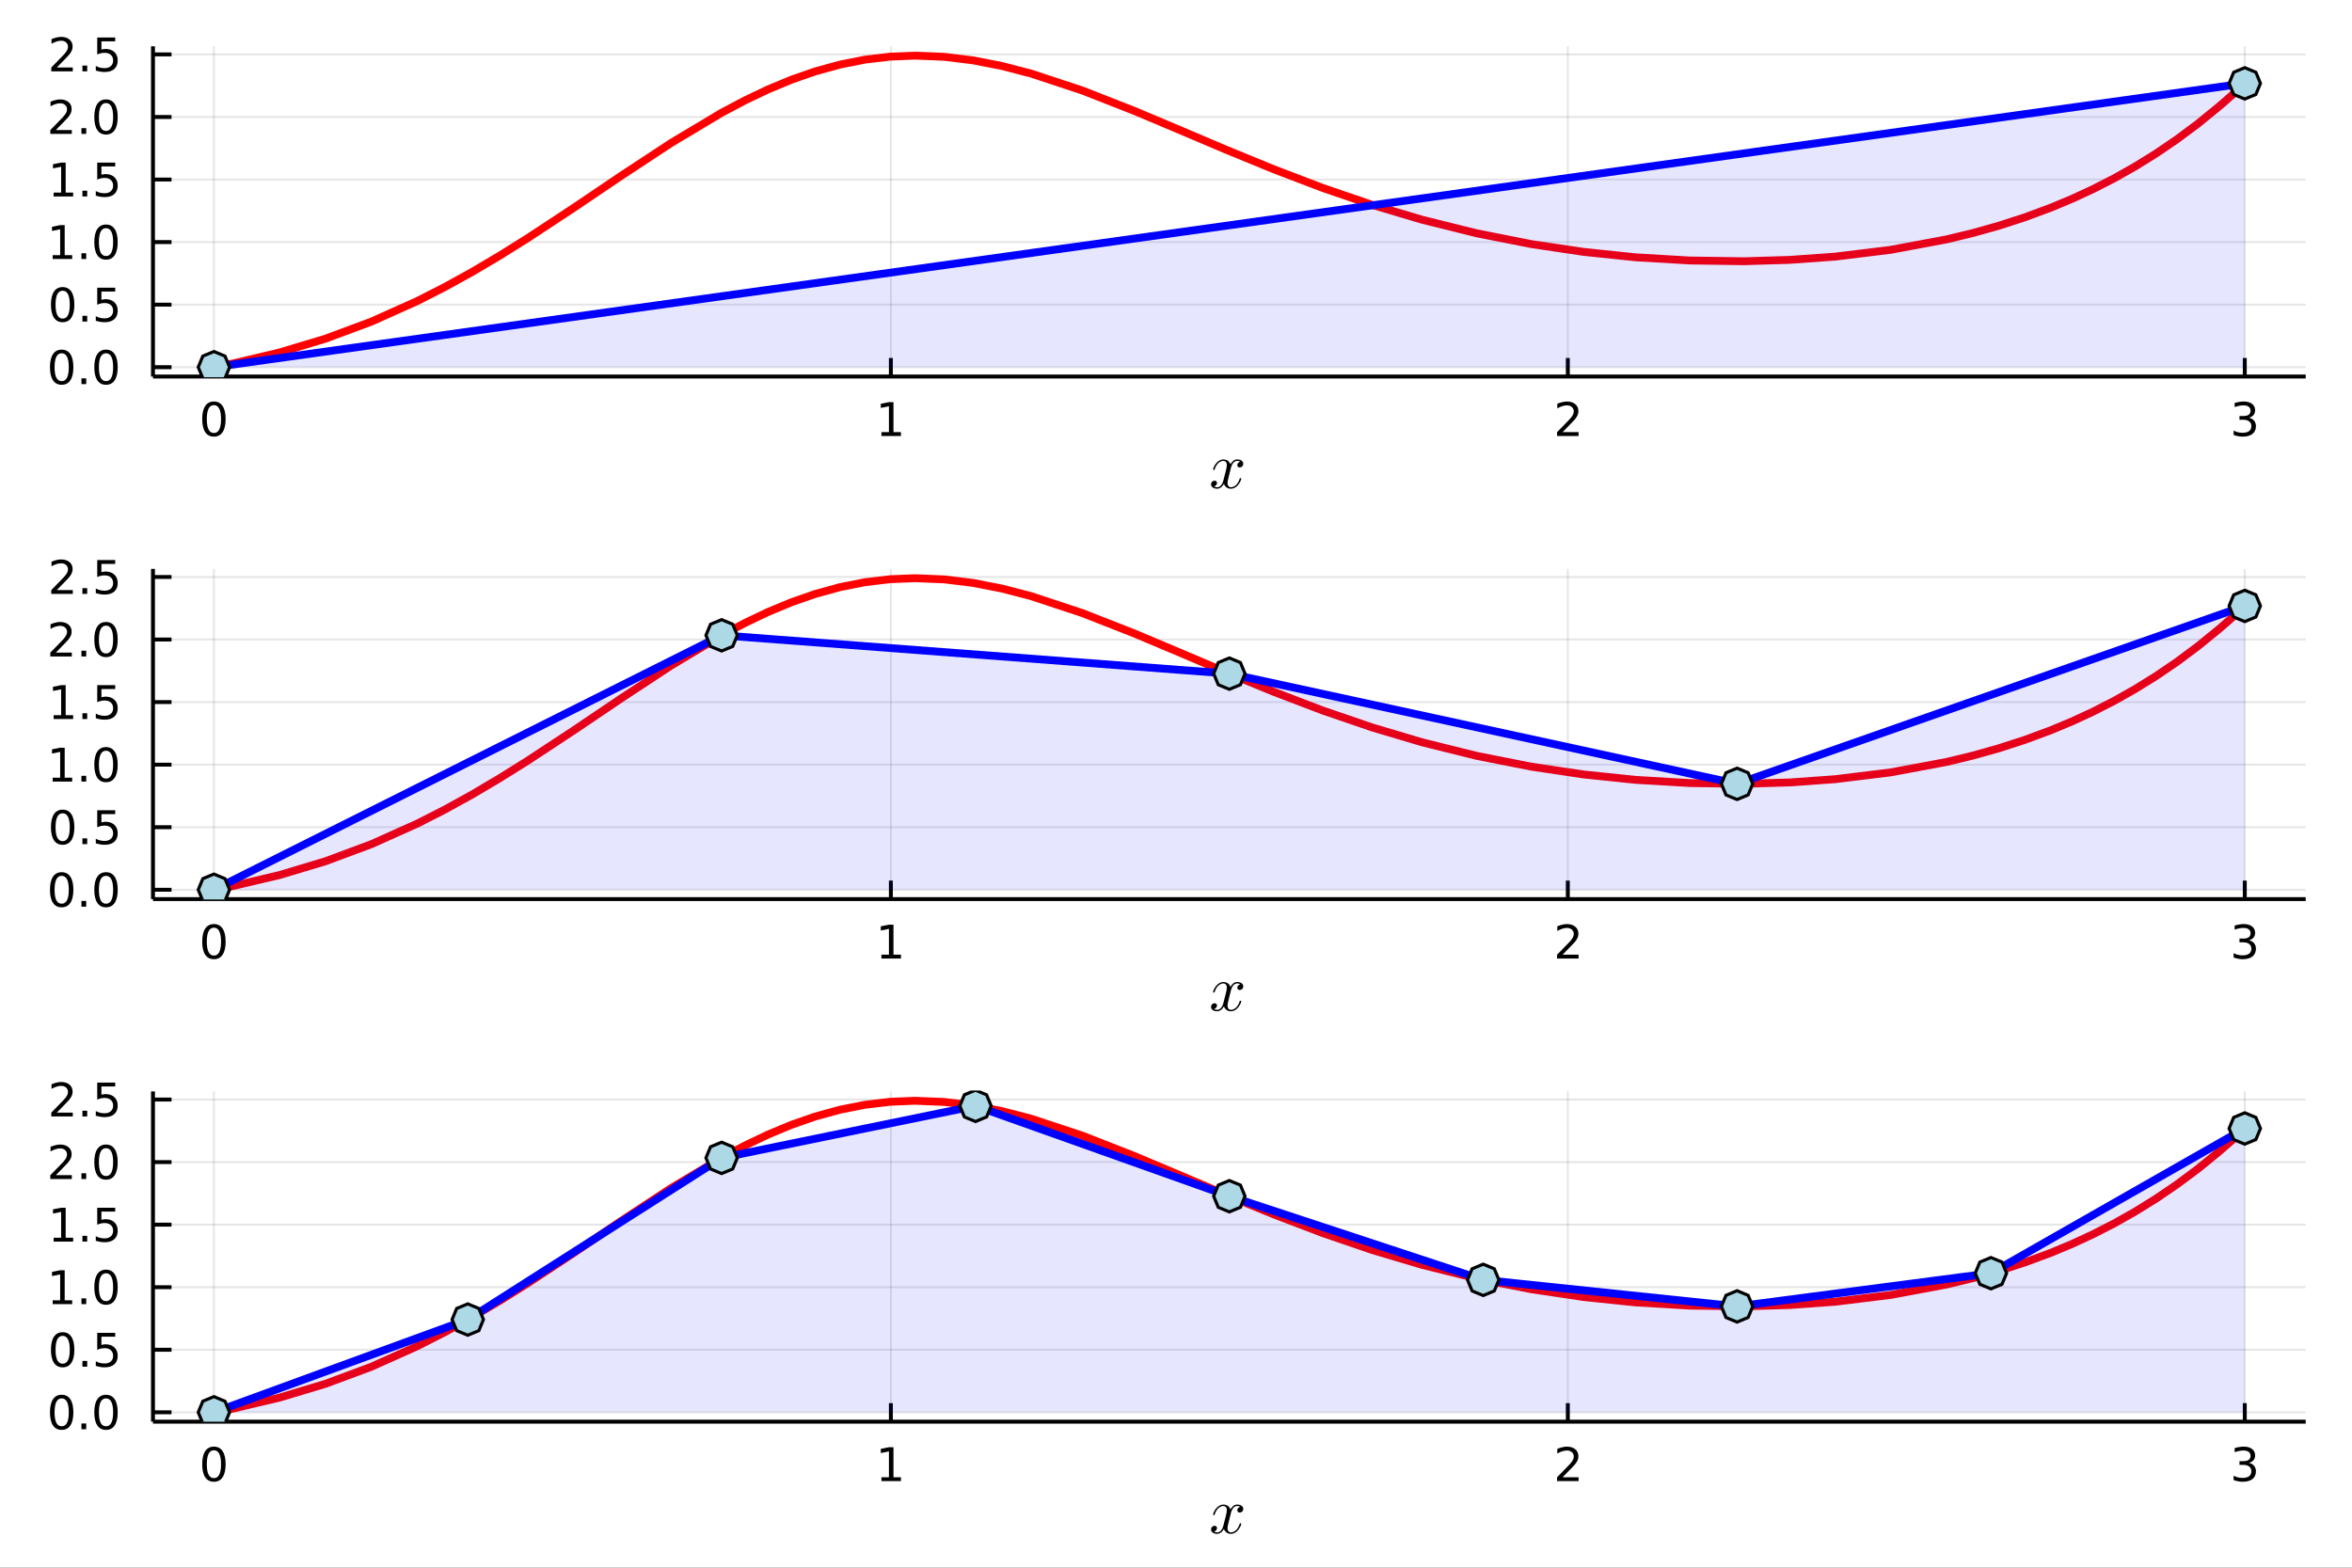 <?xml version="1.0" encoding="utf-8"?>
<svg xmlns="http://www.w3.org/2000/svg" xmlns:xlink="http://www.w3.org/1999/xlink" width="600" height="400" viewBox="0 0 2400 1600">
<rect x="0" y="0" width="2400" height="1600" fill="#333333" stroke="none"/>
<defs>
  <clipPath id="clip820">
    <rect x="0" y="0" width="2400" height="1600"/>
  </clipPath>
</defs>
<path clip-path="url(#clip820)" d="
M0 1600 L2400 1600 L2400 0 L0 0  Z
  " fill="#ffffff" fill-rule="evenodd" fill-opacity="1"/>
<defs>
  <clipPath id="clip821">
    <rect x="480" y="0" width="1681" height="1600"/>
  </clipPath>
</defs>
<defs>
  <clipPath id="clip822">
    <rect x="156" y="1113" width="2198" height="338"/>
  </clipPath>
</defs>
<path clip-path="url(#clip820)" d="
M156.112 384.294 L2352.76 384.294 L2352.76 47.244 L156.112 47.244  Z
  " fill="#ffffff" fill-rule="evenodd" fill-opacity="1"/>
<defs>
  <clipPath id="clip823">
    <rect x="156" y="47" width="2198" height="338"/>
  </clipPath>
</defs>
<polyline clip-path="url(#clip823)" style="stroke:#000000; stroke-linecap:butt; stroke-linejoin:round; stroke-width:2; stroke-opacity:0.1; fill:none" points="
  218.281,384.294 218.281,47.244 
  "/>
<polyline clip-path="url(#clip823)" style="stroke:#000000; stroke-linecap:butt; stroke-linejoin:round; stroke-width:2; stroke-opacity:0.1; fill:none" points="
  909.05,384.294 909.05,47.244 
  "/>
<polyline clip-path="url(#clip823)" style="stroke:#000000; stroke-linecap:butt; stroke-linejoin:round; stroke-width:2; stroke-opacity:0.1; fill:none" points="
  1599.82,384.294 1599.82,47.244 
  "/>
<polyline clip-path="url(#clip823)" style="stroke:#000000; stroke-linecap:butt; stroke-linejoin:round; stroke-width:2; stroke-opacity:0.1; fill:none" points="
  2290.59,384.294 2290.59,47.244 
  "/>
<polyline clip-path="url(#clip820)" style="stroke:#000000; stroke-linecap:butt; stroke-linejoin:round; stroke-width:4; stroke-opacity:1; fill:none" points="
  156.112,384.294 2352.76,384.294 
  "/>
<polyline clip-path="url(#clip820)" style="stroke:#000000; stroke-linecap:butt; stroke-linejoin:round; stroke-width:4; stroke-opacity:1; fill:none" points="
  218.281,384.294 218.281,365.396 
  "/>
<polyline clip-path="url(#clip820)" style="stroke:#000000; stroke-linecap:butt; stroke-linejoin:round; stroke-width:4; stroke-opacity:1; fill:none" points="
  909.05,384.294 909.05,365.396 
  "/>
<polyline clip-path="url(#clip820)" style="stroke:#000000; stroke-linecap:butt; stroke-linejoin:round; stroke-width:4; stroke-opacity:1; fill:none" points="
  1599.82,384.294 1599.82,365.396 
  "/>
<polyline clip-path="url(#clip820)" style="stroke:#000000; stroke-linecap:butt; stroke-linejoin:round; stroke-width:4; stroke-opacity:1; fill:none" points="
  2290.59,384.294 2290.59,365.396 
  "/>
<path clip-path="url(#clip820)" d="M218.281 413.484 Q214.67 413.484 212.842 417.049 Q211.036 420.591 211.036 427.72 Q211.036 434.827 212.842 438.392 Q214.67 441.933 218.281 441.933 Q221.916 441.933 223.721 438.392 Q225.55 434.827 225.55 427.72 Q225.55 420.591 223.721 417.049 Q221.916 413.484 218.281 413.484 M218.281 409.781 Q224.091 409.781 227.147 414.387 Q230.226 418.97 230.226 427.72 Q230.226 436.447 227.147 441.054 Q224.091 445.637 218.281 445.637 Q212.471 445.637 209.392 441.054 Q206.337 436.447 206.337 427.72 Q206.337 418.97 209.392 414.387 Q212.471 409.781 218.281 409.781 Z" fill="#000000" fill-rule="evenodd" fill-opacity="1" /><path clip-path="url(#clip820)" d="M899.432 441.03 L907.071 441.03 L907.071 414.665 L898.76 416.331 L898.76 412.072 L907.024 410.406 L911.7 410.406 L911.7 441.03 L919.339 441.03 L919.339 444.966 L899.432 444.966 L899.432 441.03 Z" fill="#000000" fill-rule="evenodd" fill-opacity="1" /><path clip-path="url(#clip820)" d="M1594.47 441.03 L1610.79 441.03 L1610.79 444.966 L1588.85 444.966 L1588.85 441.03 Q1591.51 438.276 1596.09 433.646 Q1600.7 428.993 1601.88 427.651 Q1604.12 425.128 1605 423.392 Q1605.91 421.632 1605.91 419.943 Q1605.91 417.188 1603.96 415.452 Q1602.04 413.716 1598.94 413.716 Q1596.74 413.716 1594.29 414.48 Q1591.86 415.244 1589.08 416.794 L1589.08 412.072 Q1591.9 410.938 1594.36 410.359 Q1596.81 409.781 1598.85 409.781 Q1604.22 409.781 1607.41 412.466 Q1610.61 415.151 1610.61 419.642 Q1610.61 421.771 1609.8 423.693 Q1609.01 425.591 1606.9 428.183 Q1606.32 428.855 1603.22 432.072 Q1600.12 435.267 1594.47 441.03 Z" fill="#000000" fill-rule="evenodd" fill-opacity="1" /><path clip-path="url(#clip820)" d="M2294.83 426.331 Q2298.19 427.049 2300.07 429.318 Q2301.96 431.586 2301.96 434.919 Q2301.96 440.035 2298.45 442.836 Q2294.93 445.637 2288.45 445.637 Q2286.27 445.637 2283.95 445.197 Q2281.66 444.78 2279.21 443.924 L2279.21 439.41 Q2281.15 440.544 2283.47 441.123 Q2285.78 441.702 2288.31 441.702 Q2292.7 441.702 2295 439.966 Q2297.31 438.23 2297.31 434.919 Q2297.31 431.864 2295.16 430.151 Q2293.03 428.415 2289.21 428.415 L2285.18 428.415 L2285.18 424.572 L2289.39 424.572 Q2292.84 424.572 2294.67 423.206 Q2296.5 421.818 2296.5 419.225 Q2296.5 416.563 2294.6 415.151 Q2292.73 413.716 2289.21 413.716 Q2287.29 413.716 2285.09 414.132 Q2282.89 414.549 2280.25 415.429 L2280.25 411.262 Q2282.91 410.521 2285.23 410.151 Q2287.57 409.781 2289.63 409.781 Q2294.95 409.781 2298.05 412.211 Q2301.15 414.619 2301.15 418.739 Q2301.15 421.609 2299.51 423.6 Q2297.87 425.568 2294.83 426.331 Z" fill="#000000" fill-rule="evenodd" fill-opacity="1" /><path clip-path="url(#clip820)" d="M1268.61 473.249 Q1268.61 475.053 1267.48 476.083 Q1266.35 477.082 1265.06 477.082 Q1263.84 477.082 1263.2 476.373 Q1262.55 475.665 1262.55 474.763 Q1262.55 473.539 1263.45 472.476 Q1264.36 471.413 1265.71 471.188 Q1264.39 470.351 1262.42 470.351 Q1261.14 470.351 1260.01 471.027 Q1258.91 471.703 1258.24 472.573 Q1257.59 473.442 1257.01 474.698 Q1256.47 475.922 1256.24 476.663 Q1256.05 477.371 1255.89 478.144 L1253.63 487.162 Q1252.54 491.445 1252.54 492.959 Q1252.54 494.827 1253.44 496.083 Q1254.34 497.307 1256.14 497.307 Q1256.85 497.307 1257.66 497.114 Q1258.46 496.888 1259.49 496.309 Q1260.56 495.697 1261.49 494.795 Q1262.46 493.861 1263.39 492.283 Q1264.32 490.705 1264.94 488.676 Q1265.13 487.967 1265.77 487.967 Q1266.58 487.967 1266.58 488.611 Q1266.58 489.159 1266.13 490.318 Q1265.71 491.445 1264.77 492.927 Q1263.87 494.376 1262.68 495.697 Q1261.49 496.985 1259.72 497.887 Q1257.95 498.788 1256.01 498.788 Q1253.25 498.788 1251.41 497.307 Q1249.57 495.825 1248.9 493.764 Q1248.74 494.054 1248.51 494.441 Q1248.29 494.827 1247.61 495.697 Q1246.97 496.534 1246.22 497.178 Q1245.48 497.79 1244.32 498.273 Q1243.2 498.788 1241.97 498.788 Q1240.43 498.788 1239.04 498.338 Q1237.69 497.887 1236.72 496.856 Q1235.76 495.825 1235.76 494.408 Q1235.76 492.83 1236.82 491.735 Q1237.92 490.608 1239.4 490.608 Q1240.33 490.608 1241.07 491.156 Q1241.84 491.703 1241.84 492.895 Q1241.84 494.215 1240.94 495.214 Q1240.04 496.212 1238.75 496.47 Q1240.07 497.307 1242.04 497.307 Q1244.16 497.307 1245.84 495.439 Q1247.51 493.571 1248.32 490.447 Q1250.31 482.943 1251.09 479.594 Q1251.86 476.212 1251.86 474.763 Q1251.86 473.41 1251.51 472.476 Q1251.15 471.542 1250.54 471.124 Q1249.96 470.673 1249.41 470.512 Q1248.9 470.351 1248.32 470.351 Q1247.35 470.351 1246.26 470.737 Q1245.19 471.124 1243.91 472.025 Q1242.65 472.895 1241.46 474.698 Q1240.27 476.502 1239.46 478.982 Q1239.3 479.723 1238.59 479.723 Q1237.82 479.69 1237.82 479.046 Q1237.82 478.499 1238.24 477.371 Q1238.69 476.212 1239.59 474.763 Q1240.52 473.314 1241.72 472.025 Q1242.94 470.705 1244.71 469.803 Q1246.51 468.901 1248.45 468.901 Q1249.32 468.901 1250.15 469.095 Q1251.02 469.256 1252.05 469.739 Q1253.12 470.222 1254.05 471.285 Q1254.98 472.347 1255.56 473.893 Q1255.95 473.153 1256.47 472.444 Q1257.01 471.735 1257.85 470.866 Q1258.72 469.964 1259.91 469.449 Q1261.14 468.901 1262.49 468.901 Q1263.81 468.901 1265.1 469.256 Q1266.39 469.578 1267.48 470.64 Q1268.61 471.671 1268.61 473.249 Z" fill="#000000" fill-rule="evenodd" fill-opacity="1" /><polyline clip-path="url(#clip823)" style="stroke:#000000; stroke-linecap:butt; stroke-linejoin:round; stroke-width:2; stroke-opacity:0.1; fill:none" points="
  156.112,374.754 2352.76,374.754 
  "/>
<polyline clip-path="url(#clip823)" style="stroke:#000000; stroke-linecap:butt; stroke-linejoin:round; stroke-width:2; stroke-opacity:0.1; fill:none" points="
  156.112,310.91 2352.76,310.91 
  "/>
<polyline clip-path="url(#clip823)" style="stroke:#000000; stroke-linecap:butt; stroke-linejoin:round; stroke-width:2; stroke-opacity:0.1; fill:none" points="
  156.112,247.066 2352.76,247.066 
  "/>
<polyline clip-path="url(#clip823)" style="stroke:#000000; stroke-linecap:butt; stroke-linejoin:round; stroke-width:2; stroke-opacity:0.1; fill:none" points="
  156.112,183.222 2352.76,183.222 
  "/>
<polyline clip-path="url(#clip823)" style="stroke:#000000; stroke-linecap:butt; stroke-linejoin:round; stroke-width:2; stroke-opacity:0.1; fill:none" points="
  156.112,119.378 2352.76,119.378 
  "/>
<polyline clip-path="url(#clip823)" style="stroke:#000000; stroke-linecap:butt; stroke-linejoin:round; stroke-width:2; stroke-opacity:0.1; fill:none" points="
  156.112,55.534 2352.76,55.534 
  "/>
<polyline clip-path="url(#clip820)" style="stroke:#000000; stroke-linecap:butt; stroke-linejoin:round; stroke-width:4; stroke-opacity:1; fill:none" points="
  156.112,384.294 156.112,47.244 
  "/>
<polyline clip-path="url(#clip820)" style="stroke:#000000; stroke-linecap:butt; stroke-linejoin:round; stroke-width:4; stroke-opacity:1; fill:none" points="
  156.112,374.754 175.01,374.754 
  "/>
<polyline clip-path="url(#clip820)" style="stroke:#000000; stroke-linecap:butt; stroke-linejoin:round; stroke-width:4; stroke-opacity:1; fill:none" points="
  156.112,310.91 175.01,310.91 
  "/>
<polyline clip-path="url(#clip820)" style="stroke:#000000; stroke-linecap:butt; stroke-linejoin:round; stroke-width:4; stroke-opacity:1; fill:none" points="
  156.112,247.066 175.01,247.066 
  "/>
<polyline clip-path="url(#clip820)" style="stroke:#000000; stroke-linecap:butt; stroke-linejoin:round; stroke-width:4; stroke-opacity:1; fill:none" points="
  156.112,183.222 175.01,183.222 
  "/>
<polyline clip-path="url(#clip820)" style="stroke:#000000; stroke-linecap:butt; stroke-linejoin:round; stroke-width:4; stroke-opacity:1; fill:none" points="
  156.112,119.378 175.01,119.378 
  "/>
<polyline clip-path="url(#clip820)" style="stroke:#000000; stroke-linecap:butt; stroke-linejoin:round; stroke-width:4; stroke-opacity:1; fill:none" points="
  156.112,55.534 175.01,55.534 
  "/>
<path clip-path="url(#clip820)" d="M62.937 360.553 Q59.325 360.553 57.497 364.118 Q55.691 367.66 55.691 374.789 Q55.691 381.896 57.497 385.46 Q59.325 389.002 62.937 389.002 Q66.571 389.002 68.376 385.46 Q70.205 381.896 70.205 374.789 Q70.205 367.66 68.376 364.118 Q66.571 360.553 62.937 360.553 M62.937 356.849 Q68.747 356.849 71.802 361.456 Q74.881 366.039 74.881 374.789 Q74.881 383.516 71.802 388.122 Q68.747 392.706 62.937 392.706 Q57.126 392.706 54.048 388.122 Q50.992 383.516 50.992 374.789 Q50.992 366.039 54.048 361.456 Q57.126 356.849 62.937 356.849 Z" fill="#000000" fill-rule="evenodd" fill-opacity="1" /><path clip-path="url(#clip820)" d="M83.098 386.155 L87.983 386.155 L87.983 392.034 L83.098 392.034 L83.098 386.155 Z" fill="#000000" fill-rule="evenodd" fill-opacity="1" /><path clip-path="url(#clip820)" d="M108.168 360.553 Q104.557 360.553 102.728 364.118 Q100.922 367.66 100.922 374.789 Q100.922 381.896 102.728 385.46 Q104.557 389.002 108.168 389.002 Q111.802 389.002 113.608 385.46 Q115.436 381.896 115.436 374.789 Q115.436 367.66 113.608 364.118 Q111.802 360.553 108.168 360.553 M108.168 356.849 Q113.978 356.849 117.033 361.456 Q120.112 366.039 120.112 374.789 Q120.112 383.516 117.033 388.122 Q113.978 392.706 108.168 392.706 Q102.358 392.706 99.279 388.122 Q96.223 383.516 96.223 374.789 Q96.223 366.039 99.279 361.456 Q102.358 356.849 108.168 356.849 Z" fill="#000000" fill-rule="evenodd" fill-opacity="1" /><path clip-path="url(#clip820)" d="M63.932 296.709 Q60.321 296.709 58.492 300.274 Q56.687 303.816 56.687 310.945 Q56.687 318.052 58.492 321.616 Q60.321 325.158 63.932 325.158 Q67.566 325.158 69.372 321.616 Q71.2 318.052 71.2 310.945 Q71.2 303.816 69.372 300.274 Q67.566 296.709 63.932 296.709 M63.932 293.005 Q69.742 293.005 72.798 297.612 Q75.876 302.195 75.876 310.945 Q75.876 319.672 72.798 324.278 Q69.742 328.862 63.932 328.862 Q58.122 328.862 55.043 324.278 Q51.987 319.672 51.987 310.945 Q51.987 302.195 55.043 297.612 Q58.122 293.005 63.932 293.005 Z" fill="#000000" fill-rule="evenodd" fill-opacity="1" /><path clip-path="url(#clip820)" d="M84.094 322.311 L88.978 322.311 L88.978 328.19 L84.094 328.19 L84.094 322.311 Z" fill="#000000" fill-rule="evenodd" fill-opacity="1" /><path clip-path="url(#clip820)" d="M99.21 293.63 L117.566 293.63 L117.566 297.566 L103.492 297.566 L103.492 306.038 Q104.51 305.691 105.529 305.529 Q106.547 305.343 107.566 305.343 Q113.353 305.343 116.733 308.515 Q120.112 311.686 120.112 317.103 Q120.112 322.681 116.64 325.783 Q113.168 328.862 106.848 328.862 Q104.672 328.862 102.404 328.491 Q100.159 328.121 97.751 327.38 L97.751 322.681 Q99.835 323.815 102.057 324.371 Q104.279 324.927 106.756 324.927 Q110.76 324.927 113.098 322.82 Q115.436 320.714 115.436 317.103 Q115.436 313.491 113.098 311.385 Q110.76 309.279 106.756 309.279 Q104.881 309.279 103.006 309.695 Q101.154 310.112 99.21 310.991 L99.21 293.63 Z" fill="#000000" fill-rule="evenodd" fill-opacity="1" /><path clip-path="url(#clip820)" d="M53.747 260.411 L61.386 260.411 L61.386 234.046 L53.075 235.712 L53.075 231.453 L61.339 229.786 L66.015 229.786 L66.015 260.411 L73.654 260.411 L73.654 264.346 L53.747 264.346 L53.747 260.411 Z" fill="#000000" fill-rule="evenodd" fill-opacity="1" /><path clip-path="url(#clip820)" d="M83.098 258.467 L87.983 258.467 L87.983 264.346 L83.098 264.346 L83.098 258.467 Z" fill="#000000" fill-rule="evenodd" fill-opacity="1" /><path clip-path="url(#clip820)" d="M108.168 232.865 Q104.557 232.865 102.728 236.43 Q100.922 239.972 100.922 247.101 Q100.922 254.208 102.728 257.772 Q104.557 261.314 108.168 261.314 Q111.802 261.314 113.608 257.772 Q115.436 254.208 115.436 247.101 Q115.436 239.972 113.608 236.43 Q111.802 232.865 108.168 232.865 M108.168 229.161 Q113.978 229.161 117.033 233.768 Q120.112 238.351 120.112 247.101 Q120.112 255.828 117.033 260.434 Q113.978 265.018 108.168 265.018 Q102.358 265.018 99.279 260.434 Q96.223 255.828 96.223 247.101 Q96.223 238.351 99.279 233.768 Q102.358 229.161 108.168 229.161 Z" fill="#000000" fill-rule="evenodd" fill-opacity="1" /><path clip-path="url(#clip820)" d="M54.742 196.567 L62.381 196.567 L62.381 170.202 L54.071 171.868 L54.071 167.609 L62.335 165.942 L67.011 165.942 L67.011 196.567 L74.649 196.567 L74.649 200.502 L54.742 200.502 L54.742 196.567 Z" fill="#000000" fill-rule="evenodd" fill-opacity="1" /><path clip-path="url(#clip820)" d="M84.094 194.623 L88.978 194.623 L88.978 200.502 L84.094 200.502 L84.094 194.623 Z" fill="#000000" fill-rule="evenodd" fill-opacity="1" /><path clip-path="url(#clip820)" d="M99.21 165.942 L117.566 165.942 L117.566 169.878 L103.492 169.878 L103.492 178.35 Q104.51 178.003 105.529 177.841 Q106.547 177.655 107.566 177.655 Q113.353 177.655 116.733 180.827 Q120.112 183.998 120.112 189.415 Q120.112 194.993 116.64 198.095 Q113.168 201.174 106.848 201.174 Q104.672 201.174 102.404 200.803 Q100.159 200.433 97.751 199.692 L97.751 194.993 Q99.835 196.127 102.057 196.683 Q104.279 197.239 106.756 197.239 Q110.76 197.239 113.098 195.132 Q115.436 193.026 115.436 189.415 Q115.436 185.803 113.098 183.697 Q110.76 181.59 106.756 181.59 Q104.881 181.59 103.006 182.007 Q101.154 182.424 99.21 183.303 L99.21 165.942 Z" fill="#000000" fill-rule="evenodd" fill-opacity="1" /><path clip-path="url(#clip820)" d="M56.964 132.723 L73.284 132.723 L73.284 136.658 L51.339 136.658 L51.339 132.723 Q54.001 129.969 58.585 125.339 Q63.191 120.686 64.372 119.344 Q66.617 116.821 67.497 115.084 Q68.399 113.325 68.399 111.635 Q68.399 108.881 66.455 107.145 Q64.534 105.409 61.432 105.409 Q59.233 105.409 56.779 106.172 Q54.349 106.936 51.571 108.487 L51.571 103.765 Q54.395 102.631 56.849 102.052 Q59.302 101.473 61.339 101.473 Q66.71 101.473 69.904 104.159 Q73.099 106.844 73.099 111.334 Q73.099 113.464 72.288 115.385 Q71.501 117.284 69.395 119.876 Q68.816 120.547 65.714 123.765 Q62.612 126.959 56.964 132.723 Z" fill="#000000" fill-rule="evenodd" fill-opacity="1" /><path clip-path="url(#clip820)" d="M83.098 130.779 L87.983 130.779 L87.983 136.658 L83.098 136.658 L83.098 130.779 Z" fill="#000000" fill-rule="evenodd" fill-opacity="1" /><path clip-path="url(#clip820)" d="M108.168 105.177 Q104.557 105.177 102.728 108.742 Q100.922 112.284 100.922 119.413 Q100.922 126.52 102.728 130.084 Q104.557 133.626 108.168 133.626 Q111.802 133.626 113.608 130.084 Q115.436 126.52 115.436 119.413 Q115.436 112.284 113.608 108.742 Q111.802 105.177 108.168 105.177 M108.168 101.473 Q113.978 101.473 117.033 106.08 Q120.112 110.663 120.112 119.413 Q120.112 128.14 117.033 132.746 Q113.978 137.33 108.168 137.33 Q102.358 137.33 99.279 132.746 Q96.223 128.14 96.223 119.413 Q96.223 110.663 99.279 106.08 Q102.358 101.473 108.168 101.473 Z" fill="#000000" fill-rule="evenodd" fill-opacity="1" /><path clip-path="url(#clip820)" d="M57.96 68.879 L74.279 68.879 L74.279 72.814 L52.335 72.814 L52.335 68.879 Q54.997 66.125 59.58 61.495 Q64.186 56.842 65.367 55.5 Q67.612 52.977 68.492 51.24 Q69.395 49.481 69.395 47.791 Q69.395 45.037 67.45 43.301 Q65.529 41.565 62.427 41.565 Q60.228 41.565 57.775 42.328 Q55.344 43.092 52.566 44.643 L52.566 39.921 Q55.39 38.787 57.844 38.208 Q60.298 37.629 62.335 37.629 Q67.705 37.629 70.899 40.315 Q74.094 43 74.094 47.49 Q74.094 49.62 73.284 51.541 Q72.497 53.44 70.39 56.032 Q69.811 56.703 66.71 59.921 Q63.608 63.115 57.96 68.879 Z" fill="#000000" fill-rule="evenodd" fill-opacity="1" /><path clip-path="url(#clip820)" d="M84.094 66.935 L88.978 66.935 L88.978 72.814 L84.094 72.814 L84.094 66.935 Z" fill="#000000" fill-rule="evenodd" fill-opacity="1" /><path clip-path="url(#clip820)" d="M99.21 38.254 L117.566 38.254 L117.566 42.19 L103.492 42.19 L103.492 50.662 Q104.51 50.315 105.529 50.153 Q106.547 49.967 107.566 49.967 Q113.353 49.967 116.733 53.139 Q120.112 56.31 120.112 61.727 Q120.112 67.305 116.64 70.407 Q113.168 73.486 106.848 73.486 Q104.672 73.486 102.404 73.115 Q100.159 72.745 97.751 72.004 L97.751 67.305 Q99.835 68.439 102.057 68.995 Q104.279 69.55 106.756 69.55 Q110.76 69.55 113.098 67.444 Q115.436 65.338 115.436 61.727 Q115.436 58.115 113.098 56.009 Q110.76 53.903 106.756 53.903 Q104.881 53.903 103.006 54.319 Q101.154 54.736 99.21 55.615 L99.21 38.254 Z" fill="#000000" fill-rule="evenodd" fill-opacity="1" /><polyline clip-path="url(#clip823)" style="stroke:#ff0000; stroke-linecap:butt; stroke-linejoin:round; stroke-width:8; stroke-opacity:1; fill:none" points="
  218.281,374.754 223.341,373.805 228.4,372.828 233.46,371.823 238.519,370.788 285.301,359.731 332.083,345.682 378.865,328.277 425.646,307.315 453.76,293.011 
  481.874,277.491 509.988,260.865 538.102,243.287 585.642,211.998 633.182,179.886 684.824,145.913 736.465,115.027 760.27,102.421 784.074,91.103 807.879,81.232 
  831.684,72.936 857.204,65.899 882.725,60.852 908.246,57.822 933.767,56.783 963.336,57.979 992.905,61.584 1022.47,67.367 1052.04,75.049 1104.6,92.433 
  1157.15,113.055 1203.24,132.456 1249.32,152.045 1299.57,172.685 1349.81,191.85 1400.35,209.151 1450.9,224.2 1506.78,238.099 1562.66,249.139 1615.83,257.074 
  1669.01,262.601 1724.29,265.867 1779.58,266.615 1826.12,265.239 1872.65,261.915 1929.47,254.947 1986.29,244.314 2013,237.862 2039.7,230.36 2066.41,221.708 
  2093.11,211.79 2114.5,202.849 2135.9,192.945 2157.29,182 2178.68,169.935 2200.07,156.664 2221.47,142.098 2242.86,126.145 2264.25,108.711 2270.83,103.032 
  2277.42,97.201 2284,91.215 2290.59,85.072 
  "/>
<path clip-path="url(#clip823)" d="
M218.281 374.754 L2290.59 85.072 L2290.59 374.754 L218.281 374.754  Z
  " fill="#0000ff" fill-rule="evenodd" fill-opacity="0.1"/>
<polyline clip-path="url(#clip823)" style="stroke:#0000ff; stroke-linecap:butt; stroke-linejoin:round; stroke-width:8; stroke-opacity:1; fill:none" points="
  218.281,374.754 2290.59,85.072 
  "/>
<path clip-path="url(#clip823)" d="M218.281 390.754 L206.969 386.066 L202.281 374.754 L206.969 363.442 L218.281 358.754 L229.593 363.442 L234.281 374.754 L229.593 386.066 Z" fill="#add8e6" fill-rule="evenodd" fill-opacity="1" stroke="#000000" stroke-opacity="1" stroke-width="3.2"/>
<path clip-path="url(#clip823)" d="M2290.59 101.072 L2279.27 96.384 L2274.59 85.072 L2279.27 73.76 L2290.59 69.072 L2301.9 73.76 L2306.59 85.072 L2301.9 96.384 Z" fill="#add8e6" fill-rule="evenodd" fill-opacity="1" stroke="#000000" stroke-opacity="1" stroke-width="3.2"/>
<path clip-path="url(#clip820)" d="
M156.112 917.627 L2352.76 917.627 L2352.76 580.577 L156.112 580.577  Z
  " fill="#ffffff" fill-rule="evenodd" fill-opacity="1"/>
<defs>
  <clipPath id="clip824">
    <rect x="156" y="580" width="2198" height="338"/>
  </clipPath>
</defs>
<polyline clip-path="url(#clip824)" style="stroke:#000000; stroke-linecap:butt; stroke-linejoin:round; stroke-width:2; stroke-opacity:0.1; fill:none" points="
  218.281,917.627 218.281,580.577 
  "/>
<polyline clip-path="url(#clip824)" style="stroke:#000000; stroke-linecap:butt; stroke-linejoin:round; stroke-width:2; stroke-opacity:0.1; fill:none" points="
  909.05,917.627 909.05,580.577 
  "/>
<polyline clip-path="url(#clip824)" style="stroke:#000000; stroke-linecap:butt; stroke-linejoin:round; stroke-width:2; stroke-opacity:0.1; fill:none" points="
  1599.82,917.627 1599.82,580.577 
  "/>
<polyline clip-path="url(#clip824)" style="stroke:#000000; stroke-linecap:butt; stroke-linejoin:round; stroke-width:2; stroke-opacity:0.1; fill:none" points="
  2290.59,917.627 2290.59,580.577 
  "/>
<polyline clip-path="url(#clip820)" style="stroke:#000000; stroke-linecap:butt; stroke-linejoin:round; stroke-width:4; stroke-opacity:1; fill:none" points="
  156.112,917.627 2352.76,917.627 
  "/>
<polyline clip-path="url(#clip820)" style="stroke:#000000; stroke-linecap:butt; stroke-linejoin:round; stroke-width:4; stroke-opacity:1; fill:none" points="
  218.281,917.627 218.281,898.729 
  "/>
<polyline clip-path="url(#clip820)" style="stroke:#000000; stroke-linecap:butt; stroke-linejoin:round; stroke-width:4; stroke-opacity:1; fill:none" points="
  909.05,917.627 909.05,898.729 
  "/>
<polyline clip-path="url(#clip820)" style="stroke:#000000; stroke-linecap:butt; stroke-linejoin:round; stroke-width:4; stroke-opacity:1; fill:none" points="
  1599.82,917.627 1599.82,898.729 
  "/>
<polyline clip-path="url(#clip820)" style="stroke:#000000; stroke-linecap:butt; stroke-linejoin:round; stroke-width:4; stroke-opacity:1; fill:none" points="
  2290.59,917.627 2290.59,898.729 
  "/>
<path clip-path="url(#clip820)" d="M218.281 946.818 Q214.67 946.818 212.842 950.382 Q211.036 953.924 211.036 961.054 Q211.036 968.16 212.842 971.725 Q214.67 975.267 218.281 975.267 Q221.916 975.267 223.721 971.725 Q225.55 968.16 225.55 961.054 Q225.55 953.924 223.721 950.382 Q221.916 946.818 218.281 946.818 M218.281 943.114 Q224.091 943.114 227.147 947.72 Q230.226 952.304 230.226 961.054 Q230.226 969.78 227.147 974.387 Q224.091 978.97 218.281 978.97 Q212.471 978.97 209.392 974.387 Q206.337 969.78 206.337 961.054 Q206.337 952.304 209.392 947.72 Q212.471 943.114 218.281 943.114 Z" fill="#000000" fill-rule="evenodd" fill-opacity="1" /><path clip-path="url(#clip820)" d="M899.432 974.364 L907.071 974.364 L907.071 947.998 L898.76 949.665 L898.76 945.406 L907.024 943.739 L911.7 943.739 L911.7 974.364 L919.339 974.364 L919.339 978.299 L899.432 978.299 L899.432 974.364 Z" fill="#000000" fill-rule="evenodd" fill-opacity="1" /><path clip-path="url(#clip820)" d="M1594.47 974.364 L1610.79 974.364 L1610.79 978.299 L1588.85 978.299 L1588.85 974.364 Q1591.51 971.609 1596.09 966.98 Q1600.7 962.327 1601.88 960.984 Q1604.12 958.461 1605 956.725 Q1605.91 954.966 1605.91 953.276 Q1605.91 950.521 1603.96 948.785 Q1602.04 947.049 1598.94 947.049 Q1596.74 947.049 1594.29 947.813 Q1591.86 948.577 1589.08 950.128 L1589.08 945.406 Q1591.9 944.271 1594.36 943.693 Q1596.81 943.114 1598.85 943.114 Q1604.22 943.114 1607.41 945.799 Q1610.61 948.484 1610.61 952.975 Q1610.61 955.105 1609.8 957.026 Q1609.01 958.924 1606.9 961.517 Q1606.32 962.188 1603.22 965.405 Q1600.12 968.6 1594.47 974.364 Z" fill="#000000" fill-rule="evenodd" fill-opacity="1" /><path clip-path="url(#clip820)" d="M2294.83 959.665 Q2298.19 960.382 2300.07 962.651 Q2301.96 964.919 2301.96 968.253 Q2301.96 973.368 2298.45 976.169 Q2294.93 978.97 2288.45 978.97 Q2286.27 978.97 2283.95 978.53 Q2281.66 978.114 2279.21 977.257 L2279.21 972.743 Q2281.15 973.878 2283.47 974.456 Q2285.78 975.035 2288.31 975.035 Q2292.7 975.035 2295 973.299 Q2297.31 971.563 2297.31 968.253 Q2297.31 965.197 2295.16 963.484 Q2293.03 961.748 2289.21 961.748 L2285.18 961.748 L2285.18 957.906 L2289.39 957.906 Q2292.84 957.906 2294.67 956.54 Q2296.5 955.151 2296.5 952.558 Q2296.5 949.896 2294.6 948.484 Q2292.73 947.049 2289.21 947.049 Q2287.29 947.049 2285.09 947.466 Q2282.89 947.882 2280.25 948.762 L2280.25 944.595 Q2282.91 943.855 2285.23 943.484 Q2287.57 943.114 2289.63 943.114 Q2294.95 943.114 2298.05 945.544 Q2301.15 947.952 2301.15 952.072 Q2301.15 954.943 2299.51 956.933 Q2297.87 958.901 2294.83 959.665 Z" fill="#000000" fill-rule="evenodd" fill-opacity="1" /><path clip-path="url(#clip820)" d="M1268.61 1006.58 Q1268.61 1008.39 1267.48 1009.42 Q1266.35 1010.41 1265.06 1010.41 Q1263.84 1010.41 1263.2 1009.71 Q1262.55 1009 1262.55 1008.1 Q1262.55 1006.87 1263.45 1005.81 Q1264.36 1004.75 1265.71 1004.52 Q1264.39 1003.68 1262.42 1003.68 Q1261.14 1003.68 1260.01 1004.36 Q1258.91 1005.04 1258.24 1005.91 Q1257.59 1006.78 1257.01 1008.03 Q1256.47 1009.26 1256.24 1010 Q1256.05 1010.7 1255.89 1011.48 L1253.63 1020.5 Q1252.54 1024.78 1252.54 1026.29 Q1252.54 1028.16 1253.44 1029.42 Q1254.34 1030.64 1256.14 1030.64 Q1256.85 1030.64 1257.66 1030.45 Q1258.46 1030.22 1259.49 1029.64 Q1260.56 1029.03 1261.49 1028.13 Q1262.46 1027.19 1263.39 1025.62 Q1264.32 1024.04 1264.94 1022.01 Q1265.13 1021.3 1265.77 1021.3 Q1266.58 1021.3 1266.58 1021.94 Q1266.58 1022.49 1266.13 1023.65 Q1265.71 1024.78 1264.77 1026.26 Q1263.87 1027.71 1262.68 1029.03 Q1261.49 1030.32 1259.72 1031.22 Q1257.95 1032.12 1256.01 1032.12 Q1253.25 1032.12 1251.41 1030.64 Q1249.57 1029.16 1248.9 1027.1 Q1248.74 1027.39 1248.51 1027.77 Q1248.29 1028.16 1247.61 1029.03 Q1246.97 1029.87 1246.22 1030.51 Q1245.48 1031.12 1244.32 1031.61 Q1243.2 1032.12 1241.97 1032.12 Q1240.43 1032.12 1239.04 1031.67 Q1237.69 1031.22 1236.72 1030.19 Q1235.76 1029.16 1235.76 1027.74 Q1235.76 1026.16 1236.82 1025.07 Q1237.92 1023.94 1239.4 1023.94 Q1240.33 1023.94 1241.07 1024.49 Q1241.84 1025.04 1241.84 1026.23 Q1241.84 1027.55 1240.94 1028.55 Q1240.04 1029.55 1238.75 1029.8 Q1240.07 1030.64 1242.04 1030.64 Q1244.16 1030.64 1245.84 1028.77 Q1247.51 1026.9 1248.32 1023.78 Q1250.31 1016.28 1251.09 1012.93 Q1251.86 1009.55 1251.86 1008.1 Q1251.86 1006.74 1251.51 1005.81 Q1251.15 1004.88 1250.54 1004.46 Q1249.96 1004.01 1249.41 1003.84 Q1248.9 1003.68 1248.32 1003.68 Q1247.35 1003.68 1246.26 1004.07 Q1245.19 1004.46 1243.91 1005.36 Q1242.65 1006.23 1241.46 1008.03 Q1240.27 1009.84 1239.46 1012.32 Q1239.3 1013.06 1238.59 1013.06 Q1237.82 1013.02 1237.82 1012.38 Q1237.82 1011.83 1238.24 1010.7 Q1238.69 1009.55 1239.59 1008.1 Q1240.52 1006.65 1241.72 1005.36 Q1242.94 1004.04 1244.71 1003.14 Q1246.51 1002.23 1248.45 1002.23 Q1249.32 1002.23 1250.15 1002.43 Q1251.02 1002.59 1252.05 1003.07 Q1253.12 1003.56 1254.05 1004.62 Q1254.98 1005.68 1255.56 1007.23 Q1255.95 1006.49 1256.47 1005.78 Q1257.01 1005.07 1257.85 1004.2 Q1258.72 1003.3 1259.91 1002.78 Q1261.14 1002.23 1262.49 1002.23 Q1263.81 1002.23 1265.1 1002.59 Q1266.39 1002.91 1267.48 1003.97 Q1268.61 1005 1268.61 1006.58 Z" fill="#000000" fill-rule="evenodd" fill-opacity="1" /><polyline clip-path="url(#clip824)" style="stroke:#000000; stroke-linecap:butt; stroke-linejoin:round; stroke-width:2; stroke-opacity:0.1; fill:none" points="
  156.112,908.088 2352.76,908.088 
  "/>
<polyline clip-path="url(#clip824)" style="stroke:#000000; stroke-linecap:butt; stroke-linejoin:round; stroke-width:2; stroke-opacity:0.1; fill:none" points="
  156.112,844.244 2352.76,844.244 
  "/>
<polyline clip-path="url(#clip824)" style="stroke:#000000; stroke-linecap:butt; stroke-linejoin:round; stroke-width:2; stroke-opacity:0.1; fill:none" points="
  156.112,780.4 2352.76,780.4 
  "/>
<polyline clip-path="url(#clip824)" style="stroke:#000000; stroke-linecap:butt; stroke-linejoin:round; stroke-width:2; stroke-opacity:0.1; fill:none" points="
  156.112,716.556 2352.76,716.556 
  "/>
<polyline clip-path="url(#clip824)" style="stroke:#000000; stroke-linecap:butt; stroke-linejoin:round; stroke-width:2; stroke-opacity:0.1; fill:none" points="
  156.112,652.712 2352.76,652.712 
  "/>
<polyline clip-path="url(#clip824)" style="stroke:#000000; stroke-linecap:butt; stroke-linejoin:round; stroke-width:2; stroke-opacity:0.1; fill:none" points="
  156.112,588.868 2352.76,588.868 
  "/>
<polyline clip-path="url(#clip820)" style="stroke:#000000; stroke-linecap:butt; stroke-linejoin:round; stroke-width:4; stroke-opacity:1; fill:none" points="
  156.112,917.627 156.112,580.577 
  "/>
<polyline clip-path="url(#clip820)" style="stroke:#000000; stroke-linecap:butt; stroke-linejoin:round; stroke-width:4; stroke-opacity:1; fill:none" points="
  156.112,908.088 175.01,908.088 
  "/>
<polyline clip-path="url(#clip820)" style="stroke:#000000; stroke-linecap:butt; stroke-linejoin:round; stroke-width:4; stroke-opacity:1; fill:none" points="
  156.112,844.244 175.01,844.244 
  "/>
<polyline clip-path="url(#clip820)" style="stroke:#000000; stroke-linecap:butt; stroke-linejoin:round; stroke-width:4; stroke-opacity:1; fill:none" points="
  156.112,780.4 175.01,780.4 
  "/>
<polyline clip-path="url(#clip820)" style="stroke:#000000; stroke-linecap:butt; stroke-linejoin:round; stroke-width:4; stroke-opacity:1; fill:none" points="
  156.112,716.556 175.01,716.556 
  "/>
<polyline clip-path="url(#clip820)" style="stroke:#000000; stroke-linecap:butt; stroke-linejoin:round; stroke-width:4; stroke-opacity:1; fill:none" points="
  156.112,652.712 175.01,652.712 
  "/>
<polyline clip-path="url(#clip820)" style="stroke:#000000; stroke-linecap:butt; stroke-linejoin:round; stroke-width:4; stroke-opacity:1; fill:none" points="
  156.112,588.868 175.01,588.868 
  "/>
<path clip-path="url(#clip820)" d="M62.937 893.886 Q59.325 893.886 57.497 897.451 Q55.691 900.993 55.691 908.123 Q55.691 915.229 57.497 918.794 Q59.325 922.335 62.937 922.335 Q66.571 922.335 68.376 918.794 Q70.205 915.229 70.205 908.123 Q70.205 900.993 68.376 897.451 Q66.571 893.886 62.937 893.886 M62.937 890.183 Q68.747 890.183 71.802 894.789 Q74.881 899.373 74.881 908.123 Q74.881 916.849 71.802 921.456 Q68.747 926.039 62.937 926.039 Q57.126 926.039 54.048 921.456 Q50.992 916.849 50.992 908.123 Q50.992 899.373 54.048 894.789 Q57.126 890.183 62.937 890.183 Z" fill="#000000" fill-rule="evenodd" fill-opacity="1" /><path clip-path="url(#clip820)" d="M83.098 919.488 L87.983 919.488 L87.983 925.368 L83.098 925.368 L83.098 919.488 Z" fill="#000000" fill-rule="evenodd" fill-opacity="1" /><path clip-path="url(#clip820)" d="M108.168 893.886 Q104.557 893.886 102.728 897.451 Q100.922 900.993 100.922 908.123 Q100.922 915.229 102.728 918.794 Q104.557 922.335 108.168 922.335 Q111.802 922.335 113.608 918.794 Q115.436 915.229 115.436 908.123 Q115.436 900.993 113.608 897.451 Q111.802 893.886 108.168 893.886 M108.168 890.183 Q113.978 890.183 117.033 894.789 Q120.112 899.373 120.112 908.123 Q120.112 916.849 117.033 921.456 Q113.978 926.039 108.168 926.039 Q102.358 926.039 99.279 921.456 Q96.223 916.849 96.223 908.123 Q96.223 899.373 99.279 894.789 Q102.358 890.183 108.168 890.183 Z" fill="#000000" fill-rule="evenodd" fill-opacity="1" /><path clip-path="url(#clip820)" d="M63.932 830.042 Q60.321 830.042 58.492 833.607 Q56.687 837.149 56.687 844.279 Q56.687 851.385 58.492 854.95 Q60.321 858.491 63.932 858.491 Q67.566 858.491 69.372 854.95 Q71.2 851.385 71.2 844.279 Q71.2 837.149 69.372 833.607 Q67.566 830.042 63.932 830.042 M63.932 826.339 Q69.742 826.339 72.798 830.945 Q75.876 835.529 75.876 844.279 Q75.876 853.005 72.798 857.612 Q69.742 862.195 63.932 862.195 Q58.122 862.195 55.043 857.612 Q51.987 853.005 51.987 844.279 Q51.987 835.529 55.043 830.945 Q58.122 826.339 63.932 826.339 Z" fill="#000000" fill-rule="evenodd" fill-opacity="1" /><path clip-path="url(#clip820)" d="M84.094 855.644 L88.978 855.644 L88.978 861.524 L84.094 861.524 L84.094 855.644 Z" fill="#000000" fill-rule="evenodd" fill-opacity="1" /><path clip-path="url(#clip820)" d="M99.21 826.964 L117.566 826.964 L117.566 830.899 L103.492 830.899 L103.492 839.371 Q104.51 839.024 105.529 838.862 Q106.547 838.677 107.566 838.677 Q113.353 838.677 116.733 841.848 Q120.112 845.019 120.112 850.436 Q120.112 856.015 116.64 859.116 Q113.168 862.195 106.848 862.195 Q104.672 862.195 102.404 861.825 Q100.159 861.454 97.751 860.714 L97.751 856.015 Q99.835 857.149 102.057 857.704 Q104.279 858.26 106.756 858.26 Q110.76 858.26 113.098 856.153 Q115.436 854.047 115.436 850.436 Q115.436 846.825 113.098 844.718 Q110.76 842.612 106.756 842.612 Q104.881 842.612 103.006 843.029 Q101.154 843.445 99.21 844.325 L99.21 826.964 Z" fill="#000000" fill-rule="evenodd" fill-opacity="1" /><path clip-path="url(#clip820)" d="M53.747 793.745 L61.386 793.745 L61.386 767.379 L53.075 769.046 L53.075 764.786 L61.339 763.12 L66.015 763.12 L66.015 793.745 L73.654 793.745 L73.654 797.68 L53.747 797.68 L53.747 793.745 Z" fill="#000000" fill-rule="evenodd" fill-opacity="1" /><path clip-path="url(#clip820)" d="M83.098 791.8 L87.983 791.8 L87.983 797.68 L83.098 797.68 L83.098 791.8 Z" fill="#000000" fill-rule="evenodd" fill-opacity="1" /><path clip-path="url(#clip820)" d="M108.168 766.198 Q104.557 766.198 102.728 769.763 Q100.922 773.305 100.922 780.434 Q100.922 787.541 102.728 791.106 Q104.557 794.647 108.168 794.647 Q111.802 794.647 113.608 791.106 Q115.436 787.541 115.436 780.434 Q115.436 773.305 113.608 769.763 Q111.802 766.198 108.168 766.198 M108.168 762.495 Q113.978 762.495 117.033 767.101 Q120.112 771.685 120.112 780.434 Q120.112 789.161 117.033 793.768 Q113.978 798.351 108.168 798.351 Q102.358 798.351 99.279 793.768 Q96.223 789.161 96.223 780.434 Q96.223 771.685 99.279 767.101 Q102.358 762.495 108.168 762.495 Z" fill="#000000" fill-rule="evenodd" fill-opacity="1" /><path clip-path="url(#clip820)" d="M54.742 729.901 L62.381 729.901 L62.381 703.535 L54.071 705.202 L54.071 700.942 L62.335 699.276 L67.011 699.276 L67.011 729.901 L74.649 729.901 L74.649 733.836 L54.742 733.836 L54.742 729.901 Z" fill="#000000" fill-rule="evenodd" fill-opacity="1" /><path clip-path="url(#clip820)" d="M84.094 727.956 L88.978 727.956 L88.978 733.836 L84.094 733.836 L84.094 727.956 Z" fill="#000000" fill-rule="evenodd" fill-opacity="1" /><path clip-path="url(#clip820)" d="M99.21 699.276 L117.566 699.276 L117.566 703.211 L103.492 703.211 L103.492 711.683 Q104.51 711.336 105.529 711.174 Q106.547 710.989 107.566 710.989 Q113.353 710.989 116.733 714.16 Q120.112 717.331 120.112 722.748 Q120.112 728.327 116.64 731.428 Q113.168 734.507 106.848 734.507 Q104.672 734.507 102.404 734.137 Q100.159 733.766 97.751 733.026 L97.751 728.327 Q99.835 729.461 102.057 730.016 Q104.279 730.572 106.756 730.572 Q110.76 730.572 113.098 728.465 Q115.436 726.359 115.436 722.748 Q115.436 719.137 113.098 717.03 Q110.76 714.924 106.756 714.924 Q104.881 714.924 103.006 715.34 Q101.154 715.757 99.21 716.637 L99.21 699.276 Z" fill="#000000" fill-rule="evenodd" fill-opacity="1" /><path clip-path="url(#clip820)" d="M56.964 666.057 L73.284 666.057 L73.284 669.992 L51.339 669.992 L51.339 666.057 Q54.001 663.302 58.585 658.672 Q63.191 654.02 64.372 652.677 Q66.617 650.154 67.497 648.418 Q68.399 646.659 68.399 644.969 Q68.399 642.214 66.455 640.478 Q64.534 638.742 61.432 638.742 Q59.233 638.742 56.779 639.506 Q54.349 640.27 51.571 641.821 L51.571 637.098 Q54.395 635.964 56.849 635.385 Q59.302 634.807 61.339 634.807 Q66.71 634.807 69.904 637.492 Q73.099 640.177 73.099 644.668 Q73.099 646.797 72.288 648.719 Q71.501 650.617 69.395 653.209 Q68.816 653.881 65.714 657.098 Q62.612 660.293 56.964 666.057 Z" fill="#000000" fill-rule="evenodd" fill-opacity="1" /><path clip-path="url(#clip820)" d="M83.098 664.112 L87.983 664.112 L87.983 669.992 L83.098 669.992 L83.098 664.112 Z" fill="#000000" fill-rule="evenodd" fill-opacity="1" /><path clip-path="url(#clip820)" d="M108.168 638.51 Q104.557 638.51 102.728 642.075 Q100.922 645.617 100.922 652.746 Q100.922 659.853 102.728 663.418 Q104.557 666.959 108.168 666.959 Q111.802 666.959 113.608 663.418 Q115.436 659.853 115.436 652.746 Q115.436 645.617 113.608 642.075 Q111.802 638.51 108.168 638.51 M108.168 634.807 Q113.978 634.807 117.033 639.413 Q120.112 643.997 120.112 652.746 Q120.112 661.473 117.033 666.08 Q113.978 670.663 108.168 670.663 Q102.358 670.663 99.279 666.08 Q96.223 661.473 96.223 652.746 Q96.223 643.997 99.279 639.413 Q102.358 634.807 108.168 634.807 Z" fill="#000000" fill-rule="evenodd" fill-opacity="1" /><path clip-path="url(#clip820)" d="M57.96 602.213 L74.279 602.213 L74.279 606.148 L52.335 606.148 L52.335 602.213 Q54.997 599.458 59.58 594.828 Q64.186 590.176 65.367 588.833 Q67.612 586.31 68.492 584.574 Q69.395 582.815 69.395 581.125 Q69.395 578.37 67.45 576.634 Q65.529 574.898 62.427 574.898 Q60.228 574.898 57.775 575.662 Q55.344 576.426 52.566 577.977 L52.566 573.254 Q55.39 572.12 57.844 571.541 Q60.298 570.963 62.335 570.963 Q67.705 570.963 70.899 573.648 Q74.094 576.333 74.094 580.824 Q74.094 582.953 73.284 584.875 Q72.497 586.773 70.39 589.365 Q69.811 590.037 66.71 593.254 Q63.608 596.449 57.96 602.213 Z" fill="#000000" fill-rule="evenodd" fill-opacity="1" /><path clip-path="url(#clip820)" d="M84.094 600.268 L88.978 600.268 L88.978 606.148 L84.094 606.148 L84.094 600.268 Z" fill="#000000" fill-rule="evenodd" fill-opacity="1" /><path clip-path="url(#clip820)" d="M99.21 571.588 L117.566 571.588 L117.566 575.523 L103.492 575.523 L103.492 583.995 Q104.51 583.648 105.529 583.486 Q106.547 583.301 107.566 583.301 Q113.353 583.301 116.733 586.472 Q120.112 589.643 120.112 595.06 Q120.112 600.639 116.64 603.74 Q113.168 606.819 106.848 606.819 Q104.672 606.819 102.404 606.449 Q100.159 606.078 97.751 605.338 L97.751 600.639 Q99.835 601.773 102.057 602.328 Q104.279 602.884 106.756 602.884 Q110.76 602.884 113.098 600.777 Q115.436 598.671 115.436 595.06 Q115.436 591.449 113.098 589.342 Q110.76 587.236 106.756 587.236 Q104.881 587.236 103.006 587.652 Q101.154 588.069 99.21 588.949 L99.21 571.588 Z" fill="#000000" fill-rule="evenodd" fill-opacity="1" /><polyline clip-path="url(#clip824)" style="stroke:#ff0000; stroke-linecap:butt; stroke-linejoin:round; stroke-width:8; stroke-opacity:1; fill:none" points="
  218.281,908.088 223.341,907.139 228.4,906.162 233.46,905.156 238.519,904.121 285.301,893.065 332.083,879.015 378.865,861.61 425.646,840.648 453.76,826.344 
  481.874,810.825 509.988,794.198 538.102,776.62 585.642,745.332 633.182,713.22 684.824,679.246 736.465,648.36 760.27,635.754 784.074,624.436 807.879,614.565 
  831.684,606.269 857.204,599.232 882.725,594.186 908.246,591.155 933.767,590.117 963.336,591.313 992.905,594.918 1022.47,600.7 1052.04,608.383 1104.6,625.766 
  1157.15,646.388 1203.24,665.79 1249.32,685.378 1299.57,706.018 1349.81,725.184 1400.35,742.485 1450.9,757.534 1506.78,771.433 1562.66,782.472 1615.83,790.407 
  1669.01,795.934 1724.29,799.2 1779.58,799.949 1826.12,798.573 1872.65,795.248 1929.47,788.28 1986.29,777.648 2013,771.195 2039.7,763.693 2066.41,755.041 
  2093.11,745.124 2114.5,736.183 2135.9,726.278 2157.29,715.334 2178.68,703.269 2200.07,689.998 2221.47,675.432 2242.86,659.478 2264.25,642.044 2270.83,636.365 
  2277.42,630.534 2284,624.548 2290.59,618.405 
  "/>
<path clip-path="url(#clip824)" d="
M218.281 908.088 L736.358 648.42 L1254.43 687.527 L1772.51 799.995 L2290.59 618.405 L2290.59 908.088 L1772.51 908.088 L1254.43 908.088 L736.358 908.088 L218.281 908.088 
   Z
  " fill="#0000ff" fill-rule="evenodd" fill-opacity="0.1"/>
<polyline clip-path="url(#clip824)" style="stroke:#0000ff; stroke-linecap:butt; stroke-linejoin:round; stroke-width:8; stroke-opacity:1; fill:none" points="
  218.281,908.088 736.358,648.42 1254.43,687.527 1772.51,799.995 2290.59,618.405 
  "/>
<path clip-path="url(#clip824)" d="M218.281 924.088 L206.969 919.4 L202.281 908.088 L206.969 896.776 L218.281 892.088 L229.593 896.776 L234.281 908.088 L229.593 919.4 Z" fill="#add8e6" fill-rule="evenodd" fill-opacity="1" stroke="#000000" stroke-opacity="1" stroke-width="3.2"/>
<path clip-path="url(#clip824)" d="M736.358 664.42 L725.046 659.732 L720.358 648.42 L725.046 637.108 L736.358 632.42 L747.67 637.108 L752.358 648.42 L747.67 659.732 Z" fill="#add8e6" fill-rule="evenodd" fill-opacity="1" stroke="#000000" stroke-opacity="1" stroke-width="3.2"/>
<path clip-path="url(#clip824)" d="M1254.43 703.527 L1243.12 698.839 L1238.43 687.527 L1243.12 676.215 L1254.43 671.527 L1265.75 676.215 L1270.43 687.527 L1265.75 698.839 Z" fill="#add8e6" fill-rule="evenodd" fill-opacity="1" stroke="#000000" stroke-opacity="1" stroke-width="3.2"/>
<path clip-path="url(#clip824)" d="M1772.51 815.995 L1761.2 811.307 L1756.51 799.995 L1761.2 788.683 L1772.51 783.995 L1783.82 788.683 L1788.51 799.995 L1783.82 811.307 Z" fill="#add8e6" fill-rule="evenodd" fill-opacity="1" stroke="#000000" stroke-opacity="1" stroke-width="3.2"/>
<path clip-path="url(#clip824)" d="M2290.59 634.405 L2279.27 629.717 L2274.59 618.405 L2279.27 607.093 L2290.59 602.405 L2301.9 607.093 L2306.59 618.405 L2301.9 629.717 Z" fill="#add8e6" fill-rule="evenodd" fill-opacity="1" stroke="#000000" stroke-opacity="1" stroke-width="3.2"/>
<path clip-path="url(#clip820)" d="
M156.112 1450.96 L2352.76 1450.96 L2352.76 1113.91 L156.112 1113.91  Z
  " fill="#ffffff" fill-rule="evenodd" fill-opacity="1"/>
<polyline clip-path="url(#clip822)" style="stroke:#000000; stroke-linecap:butt; stroke-linejoin:round; stroke-width:2; stroke-opacity:0.1; fill:none" points="
  218.281,1450.96 218.281,1113.91 
  "/>
<polyline clip-path="url(#clip822)" style="stroke:#000000; stroke-linecap:butt; stroke-linejoin:round; stroke-width:2; stroke-opacity:0.1; fill:none" points="
  909.05,1450.96 909.05,1113.91 
  "/>
<polyline clip-path="url(#clip822)" style="stroke:#000000; stroke-linecap:butt; stroke-linejoin:round; stroke-width:2; stroke-opacity:0.1; fill:none" points="
  1599.82,1450.96 1599.82,1113.91 
  "/>
<polyline clip-path="url(#clip822)" style="stroke:#000000; stroke-linecap:butt; stroke-linejoin:round; stroke-width:2; stroke-opacity:0.1; fill:none" points="
  2290.59,1450.96 2290.59,1113.91 
  "/>
<polyline clip-path="url(#clip820)" style="stroke:#000000; stroke-linecap:butt; stroke-linejoin:round; stroke-width:4; stroke-opacity:1; fill:none" points="
  156.112,1450.96 2352.76,1450.96 
  "/>
<polyline clip-path="url(#clip820)" style="stroke:#000000; stroke-linecap:butt; stroke-linejoin:round; stroke-width:4; stroke-opacity:1; fill:none" points="
  218.281,1450.96 218.281,1432.06 
  "/>
<polyline clip-path="url(#clip820)" style="stroke:#000000; stroke-linecap:butt; stroke-linejoin:round; stroke-width:4; stroke-opacity:1; fill:none" points="
  909.05,1450.96 909.05,1432.06 
  "/>
<polyline clip-path="url(#clip820)" style="stroke:#000000; stroke-linecap:butt; stroke-linejoin:round; stroke-width:4; stroke-opacity:1; fill:none" points="
  1599.82,1450.96 1599.82,1432.06 
  "/>
<polyline clip-path="url(#clip820)" style="stroke:#000000; stroke-linecap:butt; stroke-linejoin:round; stroke-width:4; stroke-opacity:1; fill:none" points="
  2290.59,1450.96 2290.59,1432.06 
  "/>
<path clip-path="url(#clip820)" d="M218.281 1480.15 Q214.67 1480.15 212.842 1483.72 Q211.036 1487.26 211.036 1494.39 Q211.036 1501.49 212.842 1505.06 Q214.67 1508.6 218.281 1508.6 Q221.916 1508.6 223.721 1505.06 Q225.55 1501.49 225.55 1494.39 Q225.55 1487.26 223.721 1483.72 Q221.916 1480.15 218.281 1480.15 M218.281 1476.45 Q224.091 1476.45 227.147 1481.05 Q230.226 1485.64 230.226 1494.39 Q230.226 1503.11 227.147 1507.72 Q224.091 1512.3 218.281 1512.3 Q212.471 1512.3 209.392 1507.72 Q206.337 1503.11 206.337 1494.39 Q206.337 1485.64 209.392 1481.05 Q212.471 1476.45 218.281 1476.45 Z" fill="#000000" fill-rule="evenodd" fill-opacity="1" /><path clip-path="url(#clip820)" d="M899.432 1507.7 L907.071 1507.7 L907.071 1481.33 L898.76 1483 L898.76 1478.74 L907.024 1477.07 L911.7 1477.07 L911.7 1507.7 L919.339 1507.7 L919.339 1511.63 L899.432 1511.63 L899.432 1507.7 Z" fill="#000000" fill-rule="evenodd" fill-opacity="1" /><path clip-path="url(#clip820)" d="M1594.47 1507.7 L1610.79 1507.7 L1610.79 1511.63 L1588.85 1511.63 L1588.85 1507.7 Q1591.51 1504.94 1596.09 1500.31 Q1600.7 1495.66 1601.88 1494.32 Q1604.12 1491.79 1605 1490.06 Q1605.91 1488.3 1605.91 1486.61 Q1605.91 1483.85 1603.96 1482.12 Q1602.04 1480.38 1598.94 1480.38 Q1596.74 1480.38 1594.29 1481.15 Q1591.86 1481.91 1589.08 1483.46 L1589.08 1478.74 Q1591.9 1477.6 1594.36 1477.03 Q1596.81 1476.45 1598.85 1476.45 Q1604.22 1476.45 1607.41 1479.13 Q1610.61 1481.82 1610.61 1486.31 Q1610.61 1488.44 1609.8 1490.36 Q1609.01 1492.26 1606.9 1494.85 Q1606.32 1495.52 1603.22 1498.74 Q1600.12 1501.93 1594.47 1507.7 Z" fill="#000000" fill-rule="evenodd" fill-opacity="1" /><path clip-path="url(#clip820)" d="M2294.83 1493 Q2298.19 1493.72 2300.07 1495.98 Q2301.96 1498.25 2301.96 1501.59 Q2301.96 1506.7 2298.45 1509.5 Q2294.93 1512.3 2288.45 1512.3 Q2286.27 1512.3 2283.95 1511.86 Q2281.66 1511.45 2279.21 1510.59 L2279.21 1506.08 Q2281.15 1507.21 2283.47 1507.79 Q2285.78 1508.37 2288.31 1508.37 Q2292.7 1508.37 2295 1506.63 Q2297.31 1504.9 2297.31 1501.59 Q2297.31 1498.53 2295.16 1496.82 Q2293.03 1495.08 2289.21 1495.08 L2285.18 1495.08 L2285.18 1491.24 L2289.39 1491.24 Q2292.84 1491.24 2294.67 1489.87 Q2296.5 1488.48 2296.5 1485.89 Q2296.5 1483.23 2294.6 1481.82 Q2292.73 1480.38 2289.21 1480.38 Q2287.29 1480.38 2285.09 1480.8 Q2282.89 1481.22 2280.25 1482.1 L2280.25 1477.93 Q2282.91 1477.19 2285.23 1476.82 Q2287.57 1476.45 2289.63 1476.45 Q2294.95 1476.45 2298.05 1478.88 Q2301.15 1481.29 2301.15 1485.41 Q2301.15 1488.28 2299.51 1490.27 Q2297.87 1492.23 2294.83 1493 Z" fill="#000000" fill-rule="evenodd" fill-opacity="1" /><path clip-path="url(#clip820)" d="M1268.61 1539.92 Q1268.61 1541.72 1267.48 1542.75 Q1266.35 1543.75 1265.06 1543.75 Q1263.84 1543.75 1263.2 1543.04 Q1262.55 1542.33 1262.55 1541.43 Q1262.55 1540.21 1263.45 1539.14 Q1264.36 1538.08 1265.71 1537.85 Q1264.39 1537.02 1262.42 1537.02 Q1261.14 1537.02 1260.01 1537.69 Q1258.91 1538.37 1258.24 1539.24 Q1257.59 1540.11 1257.01 1541.37 Q1256.47 1542.59 1256.24 1543.33 Q1256.05 1544.04 1255.89 1544.81 L1253.63 1553.83 Q1252.54 1558.11 1252.54 1559.63 Q1252.54 1561.49 1253.44 1562.75 Q1254.34 1563.97 1256.14 1563.97 Q1256.85 1563.97 1257.66 1563.78 Q1258.46 1563.55 1259.49 1562.98 Q1260.56 1562.36 1261.49 1561.46 Q1262.46 1560.53 1263.39 1558.95 Q1264.32 1557.37 1264.94 1555.34 Q1265.13 1554.63 1265.77 1554.63 Q1266.58 1554.63 1266.58 1555.28 Q1266.58 1555.83 1266.13 1556.98 Q1265.71 1558.11 1264.77 1559.59 Q1263.87 1561.04 1262.68 1562.36 Q1261.49 1563.65 1259.72 1564.55 Q1257.95 1565.46 1256.01 1565.46 Q1253.25 1565.46 1251.41 1563.97 Q1249.57 1562.49 1248.9 1560.43 Q1248.74 1560.72 1248.51 1561.11 Q1248.29 1561.49 1247.61 1562.36 Q1246.97 1563.2 1246.22 1563.84 Q1245.48 1564.46 1244.32 1564.94 Q1243.2 1565.46 1241.97 1565.46 Q1240.43 1565.46 1239.04 1565 Q1237.69 1564.55 1236.72 1563.52 Q1235.76 1562.49 1235.76 1561.08 Q1235.76 1559.5 1236.82 1558.4 Q1237.92 1557.27 1239.4 1557.27 Q1240.33 1557.27 1241.07 1557.82 Q1241.84 1558.37 1241.84 1559.56 Q1241.84 1560.88 1240.94 1561.88 Q1240.04 1562.88 1238.75 1563.14 Q1240.07 1563.97 1242.04 1563.97 Q1244.16 1563.97 1245.84 1562.11 Q1247.51 1560.24 1248.32 1557.11 Q1250.31 1549.61 1251.09 1546.26 Q1251.86 1542.88 1251.86 1541.43 Q1251.86 1540.08 1251.51 1539.14 Q1251.15 1538.21 1250.54 1537.79 Q1249.96 1537.34 1249.41 1537.18 Q1248.9 1537.02 1248.32 1537.02 Q1247.35 1537.02 1246.26 1537.4 Q1245.19 1537.79 1243.91 1538.69 Q1242.65 1539.56 1241.46 1541.37 Q1240.27 1543.17 1239.46 1545.65 Q1239.3 1546.39 1238.59 1546.39 Q1237.82 1546.36 1237.82 1545.71 Q1237.82 1545.17 1238.24 1544.04 Q1238.69 1542.88 1239.59 1541.43 Q1240.52 1539.98 1241.72 1538.69 Q1242.94 1537.37 1244.71 1536.47 Q1246.51 1535.57 1248.45 1535.57 Q1249.32 1535.57 1250.15 1535.76 Q1251.02 1535.92 1252.05 1536.41 Q1253.12 1536.89 1254.05 1537.95 Q1254.98 1539.01 1255.56 1540.56 Q1255.95 1539.82 1256.47 1539.11 Q1257.01 1538.4 1257.85 1537.53 Q1258.72 1536.63 1259.91 1536.12 Q1261.14 1535.57 1262.49 1535.57 Q1263.81 1535.57 1265.1 1535.92 Q1266.39 1536.24 1267.48 1537.31 Q1268.61 1538.34 1268.61 1539.92 Z" fill="#000000" fill-rule="evenodd" fill-opacity="1" /><polyline clip-path="url(#clip822)" style="stroke:#000000; stroke-linecap:butt; stroke-linejoin:round; stroke-width:2; stroke-opacity:0.1; fill:none" points="
  156.112,1441.42 2352.76,1441.42 
  "/>
<polyline clip-path="url(#clip822)" style="stroke:#000000; stroke-linecap:butt; stroke-linejoin:round; stroke-width:2; stroke-opacity:0.1; fill:none" points="
  156.112,1377.58 2352.76,1377.58 
  "/>
<polyline clip-path="url(#clip822)" style="stroke:#000000; stroke-linecap:butt; stroke-linejoin:round; stroke-width:2; stroke-opacity:0.1; fill:none" points="
  156.112,1313.73 2352.76,1313.73 
  "/>
<polyline clip-path="url(#clip822)" style="stroke:#000000; stroke-linecap:butt; stroke-linejoin:round; stroke-width:2; stroke-opacity:0.1; fill:none" points="
  156.112,1249.89 2352.76,1249.89 
  "/>
<polyline clip-path="url(#clip822)" style="stroke:#000000; stroke-linecap:butt; stroke-linejoin:round; stroke-width:2; stroke-opacity:0.1; fill:none" points="
  156.112,1186.05 2352.76,1186.05 
  "/>
<polyline clip-path="url(#clip822)" style="stroke:#000000; stroke-linecap:butt; stroke-linejoin:round; stroke-width:2; stroke-opacity:0.1; fill:none" points="
  156.112,1122.2 2352.76,1122.2 
  "/>
<polyline clip-path="url(#clip820)" style="stroke:#000000; stroke-linecap:butt; stroke-linejoin:round; stroke-width:4; stroke-opacity:1; fill:none" points="
  156.112,1450.96 156.112,1113.91 
  "/>
<polyline clip-path="url(#clip820)" style="stroke:#000000; stroke-linecap:butt; stroke-linejoin:round; stroke-width:4; stroke-opacity:1; fill:none" points="
  156.112,1441.42 175.01,1441.42 
  "/>
<polyline clip-path="url(#clip820)" style="stroke:#000000; stroke-linecap:butt; stroke-linejoin:round; stroke-width:4; stroke-opacity:1; fill:none" points="
  156.112,1377.58 175.01,1377.58 
  "/>
<polyline clip-path="url(#clip820)" style="stroke:#000000; stroke-linecap:butt; stroke-linejoin:round; stroke-width:4; stroke-opacity:1; fill:none" points="
  156.112,1313.73 175.01,1313.73 
  "/>
<polyline clip-path="url(#clip820)" style="stroke:#000000; stroke-linecap:butt; stroke-linejoin:round; stroke-width:4; stroke-opacity:1; fill:none" points="
  156.112,1249.89 175.01,1249.89 
  "/>
<polyline clip-path="url(#clip820)" style="stroke:#000000; stroke-linecap:butt; stroke-linejoin:round; stroke-width:4; stroke-opacity:1; fill:none" points="
  156.112,1186.05 175.01,1186.05 
  "/>
<polyline clip-path="url(#clip820)" style="stroke:#000000; stroke-linecap:butt; stroke-linejoin:round; stroke-width:4; stroke-opacity:1; fill:none" points="
  156.112,1122.2 175.01,1122.2 
  "/>
<path clip-path="url(#clip820)" d="M62.937 1427.22 Q59.325 1427.22 57.497 1430.78 Q55.691 1434.33 55.691 1441.46 Q55.691 1448.56 57.497 1452.13 Q59.325 1455.67 62.937 1455.67 Q66.571 1455.67 68.376 1452.13 Q70.205 1448.56 70.205 1441.46 Q70.205 1434.33 68.376 1430.78 Q66.571 1427.22 62.937 1427.22 M62.937 1423.52 Q68.747 1423.52 71.802 1428.12 Q74.881 1432.71 74.881 1441.46 Q74.881 1450.18 71.802 1454.79 Q68.747 1459.37 62.937 1459.37 Q57.126 1459.37 54.048 1454.79 Q50.992 1450.18 50.992 1441.46 Q50.992 1432.71 54.048 1428.12 Q57.126 1423.52 62.937 1423.52 Z" fill="#000000" fill-rule="evenodd" fill-opacity="1" /><path clip-path="url(#clip820)" d="M83.098 1452.82 L87.983 1452.82 L87.983 1458.7 L83.098 1458.7 L83.098 1452.82 Z" fill="#000000" fill-rule="evenodd" fill-opacity="1" /><path clip-path="url(#clip820)" d="M108.168 1427.22 Q104.557 1427.22 102.728 1430.78 Q100.922 1434.33 100.922 1441.46 Q100.922 1448.56 102.728 1452.13 Q104.557 1455.67 108.168 1455.67 Q111.802 1455.67 113.608 1452.13 Q115.436 1448.56 115.436 1441.46 Q115.436 1434.33 113.608 1430.78 Q111.802 1427.22 108.168 1427.22 M108.168 1423.52 Q113.978 1423.52 117.033 1428.12 Q120.112 1432.71 120.112 1441.46 Q120.112 1450.18 117.033 1454.79 Q113.978 1459.37 108.168 1459.37 Q102.358 1459.37 99.279 1454.79 Q96.223 1450.18 96.223 1441.46 Q96.223 1432.71 99.279 1428.12 Q102.358 1423.52 108.168 1423.52 Z" fill="#000000" fill-rule="evenodd" fill-opacity="1" /><path clip-path="url(#clip820)" d="M63.932 1363.38 Q60.321 1363.38 58.492 1366.94 Q56.687 1370.48 56.687 1377.61 Q56.687 1384.72 58.492 1388.28 Q60.321 1391.82 63.932 1391.82 Q67.566 1391.82 69.372 1388.28 Q71.2 1384.72 71.2 1377.61 Q71.2 1370.48 69.372 1366.94 Q67.566 1363.38 63.932 1363.38 M63.932 1359.67 Q69.742 1359.67 72.798 1364.28 Q75.876 1368.86 75.876 1377.61 Q75.876 1386.34 72.798 1390.95 Q69.742 1395.53 63.932 1395.53 Q58.122 1395.53 55.043 1390.95 Q51.987 1386.34 51.987 1377.61 Q51.987 1368.86 55.043 1364.28 Q58.122 1359.67 63.932 1359.67 Z" fill="#000000" fill-rule="evenodd" fill-opacity="1" /><path clip-path="url(#clip820)" d="M84.094 1388.98 L88.978 1388.98 L88.978 1394.86 L84.094 1394.86 L84.094 1388.98 Z" fill="#000000" fill-rule="evenodd" fill-opacity="1" /><path clip-path="url(#clip820)" d="M99.21 1360.3 L117.566 1360.3 L117.566 1364.23 L103.492 1364.23 L103.492 1372.7 Q104.51 1372.36 105.529 1372.2 Q106.547 1372.01 107.566 1372.01 Q113.353 1372.01 116.733 1375.18 Q120.112 1378.35 120.112 1383.77 Q120.112 1389.35 116.64 1392.45 Q113.168 1395.53 106.848 1395.53 Q104.672 1395.53 102.404 1395.16 Q100.159 1394.79 97.751 1394.05 L97.751 1389.35 Q99.835 1390.48 102.057 1391.04 Q104.279 1391.59 106.756 1391.59 Q110.76 1391.59 113.098 1389.49 Q115.436 1387.38 115.436 1383.77 Q115.436 1380.16 113.098 1378.05 Q110.76 1375.95 106.756 1375.95 Q104.881 1375.95 103.006 1376.36 Q101.154 1376.78 99.21 1377.66 L99.21 1360.3 Z" fill="#000000" fill-rule="evenodd" fill-opacity="1" /><path clip-path="url(#clip820)" d="M53.747 1327.08 L61.386 1327.08 L61.386 1300.71 L53.075 1302.38 L53.075 1298.12 L61.339 1296.45 L66.015 1296.45 L66.015 1327.08 L73.654 1327.08 L73.654 1331.01 L53.747 1331.01 L53.747 1327.08 Z" fill="#000000" fill-rule="evenodd" fill-opacity="1" /><path clip-path="url(#clip820)" d="M83.098 1325.13 L87.983 1325.13 L87.983 1331.01 L83.098 1331.01 L83.098 1325.13 Z" fill="#000000" fill-rule="evenodd" fill-opacity="1" /><path clip-path="url(#clip820)" d="M108.168 1299.53 Q104.557 1299.53 102.728 1303.1 Q100.922 1306.64 100.922 1313.77 Q100.922 1320.87 102.728 1324.44 Q104.557 1327.98 108.168 1327.98 Q111.802 1327.98 113.608 1324.44 Q115.436 1320.87 115.436 1313.77 Q115.436 1306.64 113.608 1303.1 Q111.802 1299.53 108.168 1299.53 M108.168 1295.83 Q113.978 1295.83 117.033 1300.43 Q120.112 1305.02 120.112 1313.77 Q120.112 1322.49 117.033 1327.1 Q113.978 1331.68 108.168 1331.68 Q102.358 1331.68 99.279 1327.1 Q96.223 1322.49 96.223 1313.77 Q96.223 1305.02 99.279 1300.43 Q102.358 1295.83 108.168 1295.83 Z" fill="#000000" fill-rule="evenodd" fill-opacity="1" /><path clip-path="url(#clip820)" d="M54.742 1263.23 L62.381 1263.23 L62.381 1236.87 L54.071 1238.53 L54.071 1234.28 L62.335 1232.61 L67.011 1232.61 L67.011 1263.23 L74.649 1263.23 L74.649 1267.17 L54.742 1267.17 L54.742 1263.23 Z" fill="#000000" fill-rule="evenodd" fill-opacity="1" /><path clip-path="url(#clip820)" d="M84.094 1261.29 L88.978 1261.29 L88.978 1267.17 L84.094 1267.17 L84.094 1261.29 Z" fill="#000000" fill-rule="evenodd" fill-opacity="1" /><path clip-path="url(#clip820)" d="M99.21 1232.61 L117.566 1232.61 L117.566 1236.54 L103.492 1236.54 L103.492 1245.02 Q104.51 1244.67 105.529 1244.51 Q106.547 1244.32 107.566 1244.32 Q113.353 1244.32 116.733 1247.49 Q120.112 1250.66 120.112 1256.08 Q120.112 1261.66 116.64 1264.76 Q113.168 1267.84 106.848 1267.84 Q104.672 1267.84 102.404 1267.47 Q100.159 1267.1 97.751 1266.36 L97.751 1261.66 Q99.835 1262.79 102.057 1263.35 Q104.279 1263.91 106.756 1263.91 Q110.76 1263.91 113.098 1261.8 Q115.436 1259.69 115.436 1256.08 Q115.436 1252.47 113.098 1250.36 Q110.76 1248.26 106.756 1248.26 Q104.881 1248.26 103.006 1248.67 Q101.154 1249.09 99.21 1249.97 L99.21 1232.61 Z" fill="#000000" fill-rule="evenodd" fill-opacity="1" /><path clip-path="url(#clip820)" d="M56.964 1199.39 L73.284 1199.39 L73.284 1203.33 L51.339 1203.33 L51.339 1199.39 Q54.001 1196.64 58.585 1192.01 Q63.191 1187.35 64.372 1186.01 Q66.617 1183.49 67.497 1181.75 Q68.399 1179.99 68.399 1178.3 Q68.399 1175.55 66.455 1173.81 Q64.534 1172.08 61.432 1172.08 Q59.233 1172.08 56.779 1172.84 Q54.349 1173.6 51.571 1175.15 L51.571 1170.43 Q54.395 1169.3 56.849 1168.72 Q59.302 1168.14 61.339 1168.14 Q66.71 1168.14 69.904 1170.83 Q73.099 1173.51 73.099 1178 Q73.099 1180.13 72.288 1182.05 Q71.501 1183.95 69.395 1186.54 Q68.816 1187.21 65.714 1190.43 Q62.612 1193.63 56.964 1199.39 Z" fill="#000000" fill-rule="evenodd" fill-opacity="1" /><path clip-path="url(#clip820)" d="M83.098 1197.45 L87.983 1197.45 L87.983 1203.33 L83.098 1203.33 L83.098 1197.45 Z" fill="#000000" fill-rule="evenodd" fill-opacity="1" /><path clip-path="url(#clip820)" d="M108.168 1171.84 Q104.557 1171.84 102.728 1175.41 Q100.922 1178.95 100.922 1186.08 Q100.922 1193.19 102.728 1196.75 Q104.557 1200.29 108.168 1200.29 Q111.802 1200.29 113.608 1196.75 Q115.436 1193.19 115.436 1186.08 Q115.436 1178.95 113.608 1175.41 Q111.802 1171.84 108.168 1171.84 M108.168 1168.14 Q113.978 1168.14 117.033 1172.75 Q120.112 1177.33 120.112 1186.08 Q120.112 1194.81 117.033 1199.41 Q113.978 1204 108.168 1204 Q102.358 1204 99.279 1199.41 Q96.223 1194.81 96.223 1186.08 Q96.223 1177.33 99.279 1172.75 Q102.358 1168.14 108.168 1168.14 Z" fill="#000000" fill-rule="evenodd" fill-opacity="1" /><path clip-path="url(#clip820)" d="M57.96 1135.55 L74.279 1135.55 L74.279 1139.48 L52.335 1139.48 L52.335 1135.55 Q54.997 1132.79 59.58 1128.16 Q64.186 1123.51 65.367 1122.17 Q67.612 1119.64 68.492 1117.91 Q69.395 1116.15 69.395 1114.46 Q69.395 1111.7 67.45 1109.97 Q65.529 1108.23 62.427 1108.23 Q60.228 1108.23 57.775 1109 Q55.344 1109.76 52.566 1111.31 L52.566 1106.59 Q55.39 1105.45 57.844 1104.87 Q60.298 1104.3 62.335 1104.3 Q67.705 1104.3 70.899 1106.98 Q74.094 1109.67 74.094 1114.16 Q74.094 1116.29 73.284 1118.21 Q72.497 1120.11 70.39 1122.7 Q69.811 1123.37 66.71 1126.59 Q63.608 1129.78 57.96 1135.55 Z" fill="#000000" fill-rule="evenodd" fill-opacity="1" /><path clip-path="url(#clip820)" d="M84.094 1133.6 L88.978 1133.6 L88.978 1139.48 L84.094 1139.48 L84.094 1133.6 Z" fill="#000000" fill-rule="evenodd" fill-opacity="1" /><path clip-path="url(#clip820)" d="M99.21 1104.92 L117.566 1104.92 L117.566 1108.86 L103.492 1108.86 L103.492 1117.33 Q104.51 1116.98 105.529 1116.82 Q106.547 1116.63 107.566 1116.63 Q113.353 1116.63 116.733 1119.81 Q120.112 1122.98 120.112 1128.39 Q120.112 1133.97 116.64 1137.07 Q113.168 1140.15 106.848 1140.15 Q104.672 1140.15 102.404 1139.78 Q100.159 1139.41 97.751 1138.67 L97.751 1133.97 Q99.835 1135.11 102.057 1135.66 Q104.279 1136.22 106.756 1136.22 Q110.76 1136.22 113.098 1134.11 Q115.436 1132 115.436 1128.39 Q115.436 1124.78 113.098 1122.68 Q110.76 1120.57 106.756 1120.57 Q104.881 1120.57 103.006 1120.99 Q101.154 1121.4 99.21 1122.28 L99.21 1104.92 Z" fill="#000000" fill-rule="evenodd" fill-opacity="1" /><polyline clip-path="url(#clip822)" style="stroke:#ff0000; stroke-linecap:butt; stroke-linejoin:round; stroke-width:8; stroke-opacity:1; fill:none" points="
  218.281,1441.42 223.341,1440.47 228.4,1439.5 233.46,1438.49 238.519,1437.45 285.301,1426.4 332.083,1412.35 378.865,1394.94 425.646,1373.98 453.76,1359.68 
  481.874,1344.16 509.988,1327.53 538.102,1309.95 585.642,1278.66 633.182,1246.55 684.824,1212.58 736.465,1181.69 760.27,1169.09 784.074,1157.77 807.879,1147.9 
  831.684,1139.6 857.204,1132.57 882.725,1127.52 908.246,1124.49 933.767,1123.45 963.336,1124.65 992.905,1128.25 1022.47,1134.03 1052.04,1141.72 1104.6,1159.1 
  1157.15,1179.72 1203.24,1199.12 1249.32,1218.71 1299.57,1239.35 1349.81,1258.52 1400.35,1275.82 1450.9,1290.87 1506.78,1304.77 1562.66,1315.81 1615.83,1323.74 
  1669.01,1329.27 1724.29,1332.53 1779.58,1333.28 1826.12,1331.91 1872.65,1328.58 1929.47,1321.61 1986.29,1310.98 2013,1304.53 2039.7,1297.03 2066.41,1288.37 
  2093.11,1278.46 2114.5,1269.52 2135.9,1259.61 2157.29,1248.67 2178.68,1236.6 2200.07,1223.33 2221.47,1208.76 2242.86,1192.81 2264.25,1175.38 2270.83,1169.7 
  2277.42,1163.87 2284,1157.88 2290.59,1151.74 
  "/>
<path clip-path="url(#clip822)" d="
M218.281 1441.42 L477.319 1346.75 L736.358 1181.75 L995.396 1128.66 L1254.43 1220.86 L1513.47 1306.24 L1772.51 1333.33 L2031.55 1299.43 L2290.59 1151.74 L2290.59 1441.42 
  L2031.55 1441.42 L1772.51 1441.42 L1513.47 1441.42 L1254.43 1441.42 L995.396 1441.42 L736.358 1441.42 L477.319 1441.42 L218.281 1441.42  Z
  " fill="#0000ff" fill-rule="evenodd" fill-opacity="0.1"/>
<polyline clip-path="url(#clip822)" style="stroke:#0000ff; stroke-linecap:butt; stroke-linejoin:round; stroke-width:8; stroke-opacity:1; fill:none" points="
  218.281,1441.42 477.319,1346.75 736.358,1181.75 995.396,1128.66 1254.43,1220.86 1513.47,1306.24 1772.51,1333.33 2031.55,1299.43 2290.59,1151.74 
  "/>
<path clip-path="url(#clip822)" d="M218.281 1457.42 L206.969 1452.73 L202.281 1441.42 L206.969 1430.11 L218.281 1425.42 L229.593 1430.11 L234.281 1441.42 L229.593 1452.73 Z" fill="#add8e6" fill-rule="evenodd" fill-opacity="1" stroke="#000000" stroke-opacity="1" stroke-width="3.2"/>
<path clip-path="url(#clip822)" d="M477.319 1362.75 L466.007 1358.06 L461.319 1346.75 L466.007 1335.44 L477.319 1330.75 L488.631 1335.44 L493.319 1346.75 L488.631 1358.06 Z" fill="#add8e6" fill-rule="evenodd" fill-opacity="1" stroke="#000000" stroke-opacity="1" stroke-width="3.2"/>
<path clip-path="url(#clip822)" d="M736.358 1197.75 L725.046 1193.07 L720.358 1181.75 L725.046 1170.44 L736.358 1165.75 L747.67 1170.44 L752.358 1181.75 L747.67 1193.07 Z" fill="#add8e6" fill-rule="evenodd" fill-opacity="1" stroke="#000000" stroke-opacity="1" stroke-width="3.2"/>
<path clip-path="url(#clip822)" d="M995.396 1144.66 L984.084 1139.97 L979.396 1128.66 L984.084 1117.35 L995.396 1112.66 L1006.71 1117.35 L1011.4 1128.66 L1006.71 1139.97 Z" fill="#add8e6" fill-rule="evenodd" fill-opacity="1" stroke="#000000" stroke-opacity="1" stroke-width="3.2"/>
<path clip-path="url(#clip822)" d="M1254.43 1236.86 L1243.12 1232.17 L1238.43 1220.86 L1243.12 1209.55 L1254.43 1204.86 L1265.75 1209.55 L1270.43 1220.86 L1265.75 1232.17 Z" fill="#add8e6" fill-rule="evenodd" fill-opacity="1" stroke="#000000" stroke-opacity="1" stroke-width="3.2"/>
<path clip-path="url(#clip822)" d="M1513.47 1322.24 L1502.16 1317.55 L1497.47 1306.24 L1502.16 1294.93 L1513.47 1290.24 L1524.78 1294.93 L1529.47 1306.24 L1524.78 1317.55 Z" fill="#add8e6" fill-rule="evenodd" fill-opacity="1" stroke="#000000" stroke-opacity="1" stroke-width="3.2"/>
<path clip-path="url(#clip822)" d="M1772.51 1349.33 L1761.2 1344.64 L1756.51 1333.33 L1761.2 1322.02 L1772.51 1317.33 L1783.82 1322.02 L1788.51 1333.33 L1783.82 1344.64 Z" fill="#add8e6" fill-rule="evenodd" fill-opacity="1" stroke="#000000" stroke-opacity="1" stroke-width="3.2"/>
<path clip-path="url(#clip822)" d="M2031.55 1315.43 L2020.24 1310.75 L2015.55 1299.43 L2020.24 1288.12 L2031.55 1283.43 L2042.86 1288.12 L2047.55 1299.43 L2042.86 1310.75 Z" fill="#add8e6" fill-rule="evenodd" fill-opacity="1" stroke="#000000" stroke-opacity="1" stroke-width="3.2"/>
<path clip-path="url(#clip822)" d="M2290.59 1167.74 L2279.27 1163.05 L2274.59 1151.74 L2279.27 1140.43 L2290.59 1135.74 L2301.9 1140.43 L2306.59 1151.74 L2301.9 1163.05 Z" fill="#add8e6" fill-rule="evenodd" fill-opacity="1" stroke="#000000" stroke-opacity="1" stroke-width="3.2"/>
</svg>
